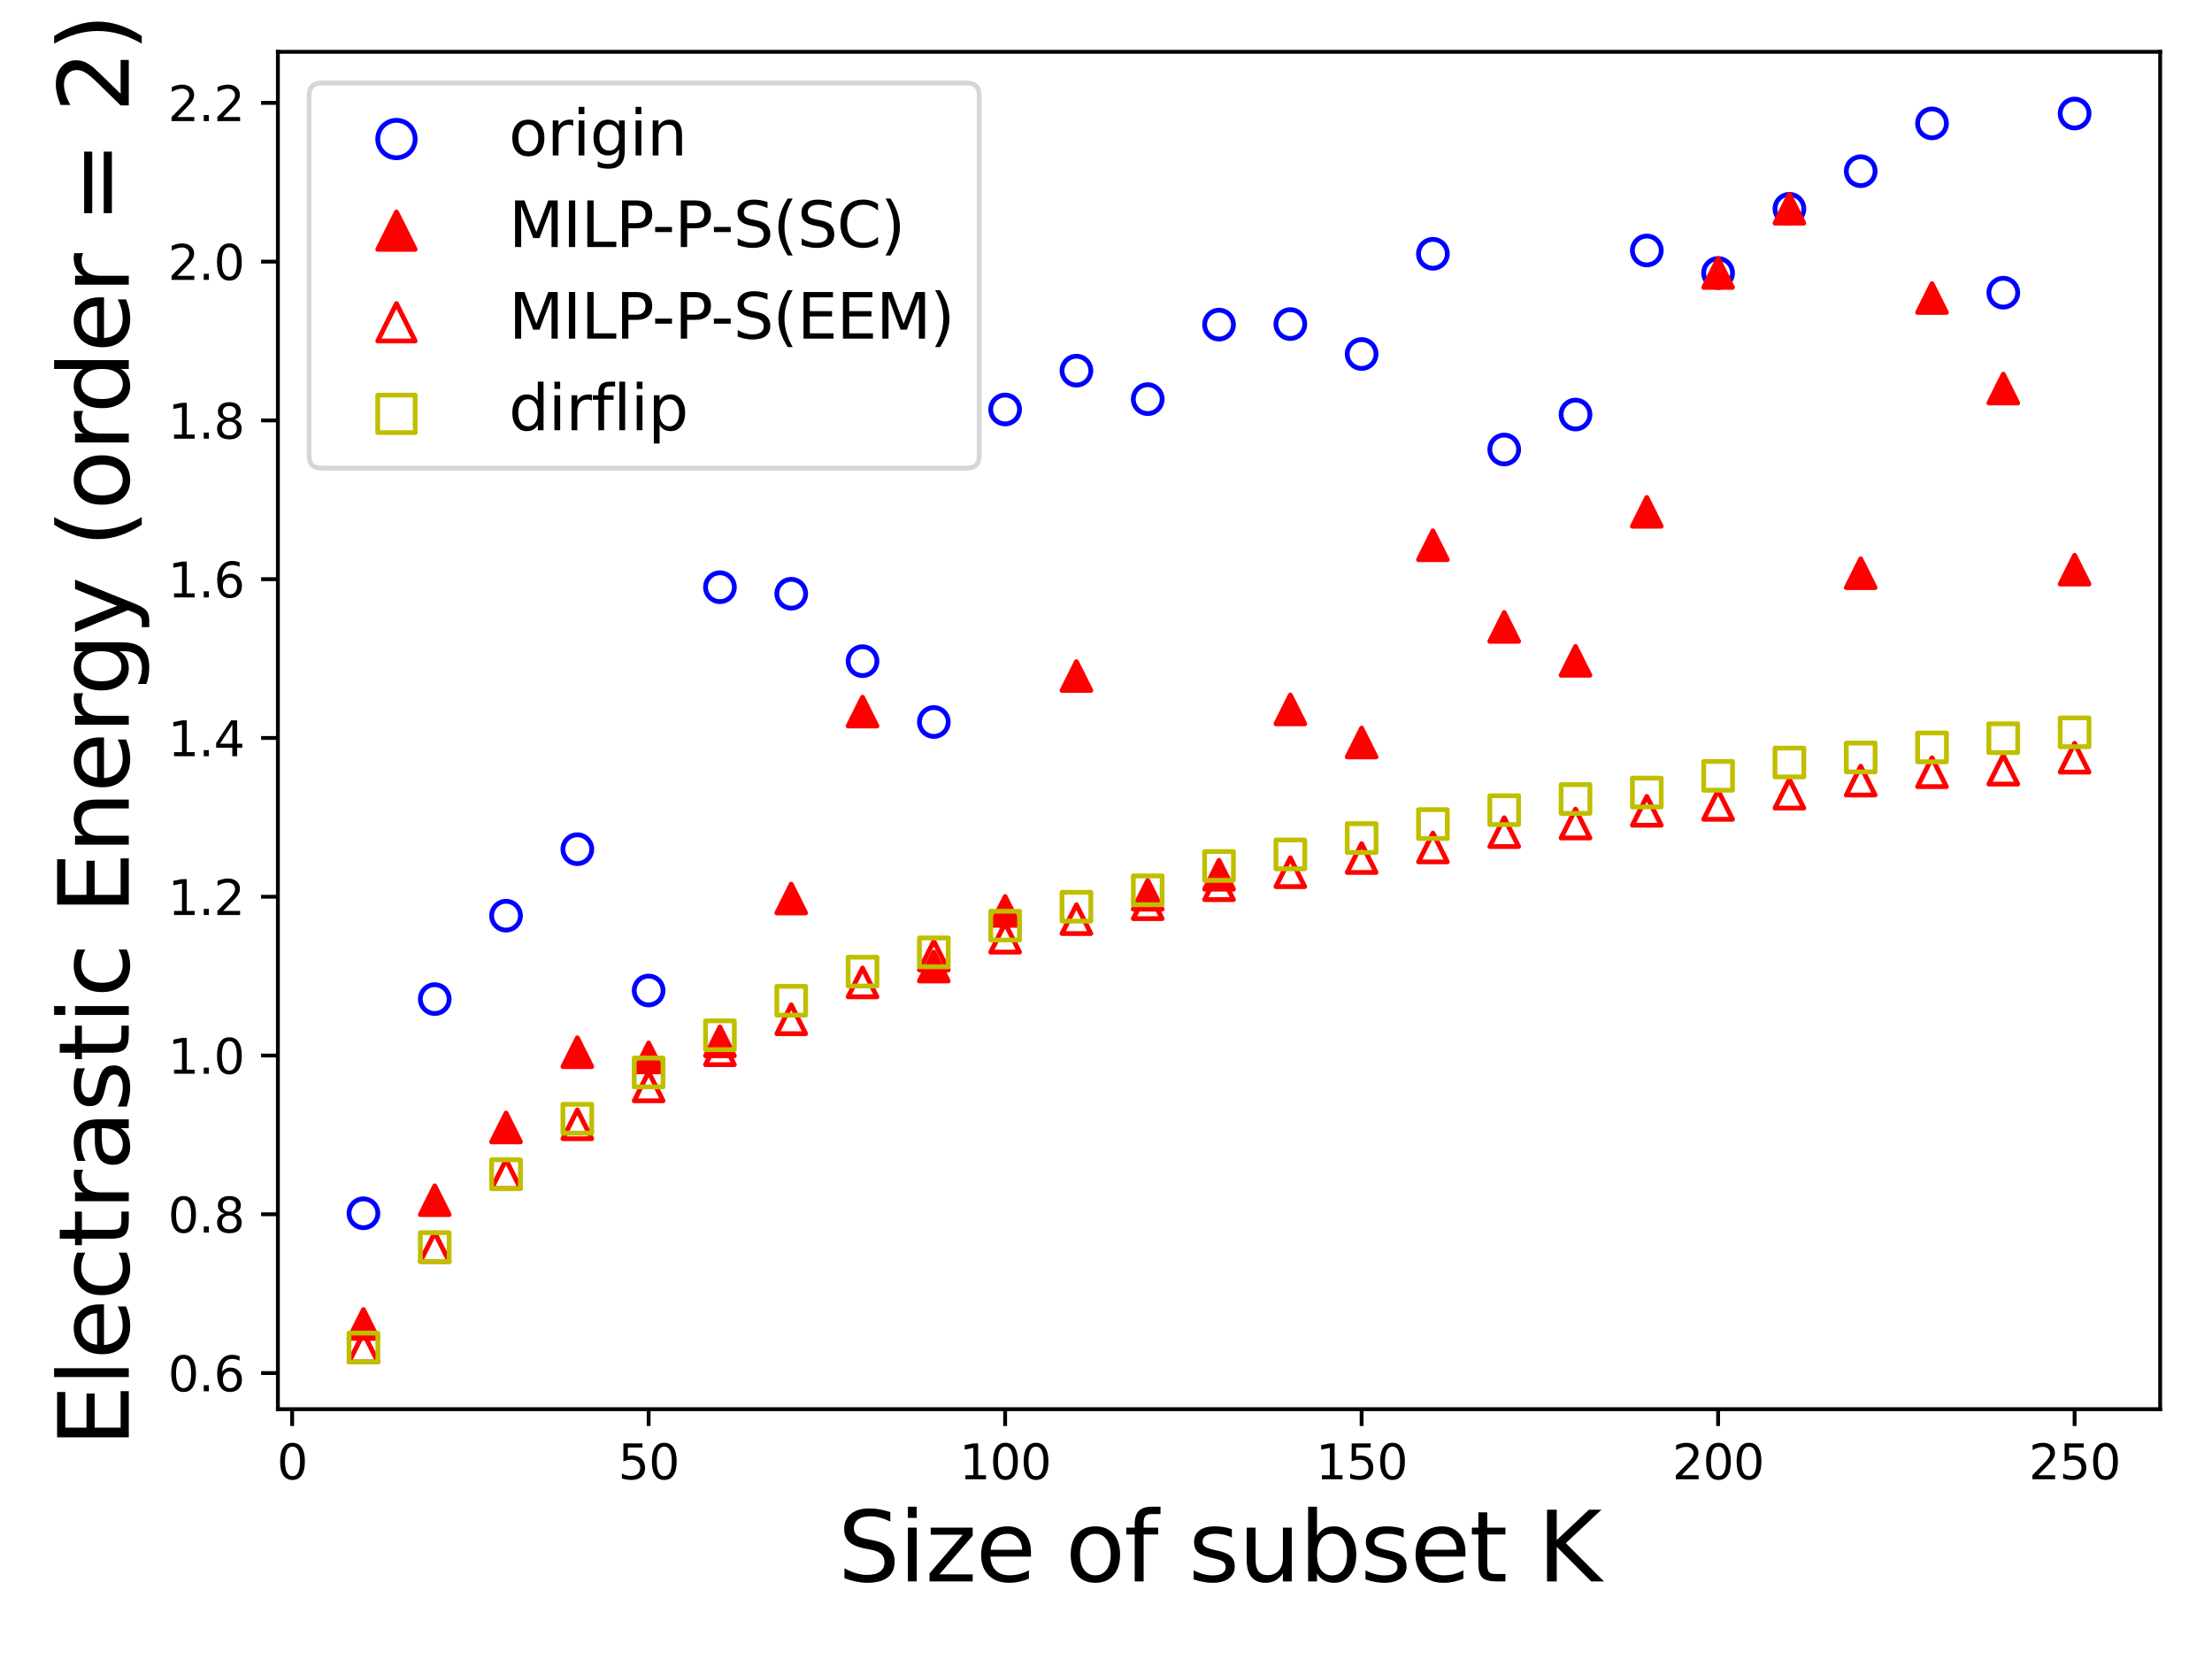 <?xml version="1.0" encoding="utf-8" standalone="no"?>
<!DOCTYPE svg PUBLIC "-//W3C//DTD SVG 1.1//EN"
  "http://www.w3.org/Graphics/SVG/1.1/DTD/svg11.dtd">
<svg xmlns:xlink="http://www.w3.org/1999/xlink" width="460.8pt" height="345.6pt" viewBox="0 0 460.8 345.6" xmlns="http://www.w3.org/2000/svg" version="1.1">
 <defs>
  <style type="text/css">*{stroke-linejoin: round; stroke-linecap: butt}</style>
 </defs>
 <g id="figure_1">
  <g id="patch_1">
   <path d="M 0 345.6 
L 460.8 345.6 
L 460.8 0 
L 0 0 
z
" style="fill: #ffffff"/>
  </g>
  <g id="axes_1">
   <g id="patch_2">
    <path d="M 57.89 293.56 
L 450 293.56 
L 450 10.8 
L 57.89 10.8 
z
" style="fill: #ffffff"/>
   </g>
   <g id="PathCollection_1">
    <defs>
     <path id="C0_0_25476886d1" d="M 0 3 
C 0.796 3 1.559 2.684 2.121 2.121 
C 2.684 1.559 3 0.796 3 -0 
C 3 -0.796 2.684 -1.559 2.121 -2.121 
C 1.559 -2.684 0.796 -3 0 -3 
C -0.796 -3 -1.559 -2.684 -2.121 -2.121 
C -2.684 -1.559 -3 -0.796 -3 0 
C -3 0.796 -2.684 1.559 -2.121 2.121 
C -1.559 2.684 -0.796 3 0 3 
z
"/>
    </defs>
    <g clip-path="url(#p401278efb8)">
     <use xlink:href="#C0_0_25476886d1" x="75.713" y="252.751" style="fill: none; stroke: #0000ff"/>
    </g>
    <g clip-path="url(#p401278efb8)">
     <use xlink:href="#C0_0_25476886d1" x="90.566" y="208.13" style="fill: none; stroke: #0000ff"/>
    </g>
    <g clip-path="url(#p401278efb8)">
     <use xlink:href="#C0_0_25476886d1" x="105.418" y="190.754" style="fill: none; stroke: #0000ff"/>
    </g>
    <g clip-path="url(#p401278efb8)">
     <use xlink:href="#C0_0_25476886d1" x="120.271" y="176.904" style="fill: none; stroke: #0000ff"/>
    </g>
    <g clip-path="url(#p401278efb8)">
     <use xlink:href="#C0_0_25476886d1" x="135.124" y="206.34" style="fill: none; stroke: #0000ff"/>
    </g>
    <g clip-path="url(#p401278efb8)">
     <use xlink:href="#C0_0_25476886d1" x="149.976" y="122.326" style="fill: none; stroke: #0000ff"/>
    </g>
    <g clip-path="url(#p401278efb8)">
     <use xlink:href="#C0_0_25476886d1" x="164.829" y="123.687" style="fill: none; stroke: #0000ff"/>
    </g>
    <g clip-path="url(#p401278efb8)">
     <use xlink:href="#C0_0_25476886d1" x="179.682" y="137.734" style="fill: none; stroke: #0000ff"/>
    </g>
    <g clip-path="url(#p401278efb8)">
     <use xlink:href="#C0_0_25476886d1" x="194.534" y="150.406" style="fill: none; stroke: #0000ff"/>
    </g>
    <g clip-path="url(#p401278efb8)">
     <use xlink:href="#C0_0_25476886d1" x="209.387" y="85.301" style="fill: none; stroke: #0000ff"/>
    </g>
    <g clip-path="url(#p401278efb8)">
     <use xlink:href="#C0_0_25476886d1" x="224.24" y="77.214" style="fill: none; stroke: #0000ff"/>
    </g>
    <g clip-path="url(#p401278efb8)">
     <use xlink:href="#C0_0_25476886d1" x="239.092" y="83.15" style="fill: none; stroke: #0000ff"/>
    </g>
    <g clip-path="url(#p401278efb8)">
     <use xlink:href="#C0_0_25476886d1" x="253.945" y="67.62" style="fill: none; stroke: #0000ff"/>
    </g>
    <g clip-path="url(#p401278efb8)">
     <use xlink:href="#C0_0_25476886d1" x="268.798" y="67.513" style="fill: none; stroke: #0000ff"/>
    </g>
    <g clip-path="url(#p401278efb8)">
     <use xlink:href="#C0_0_25476886d1" x="283.65" y="73.749" style="fill: none; stroke: #0000ff"/>
    </g>
    <g clip-path="url(#p401278efb8)">
     <use xlink:href="#C0_0_25476886d1" x="298.503" y="52.869" style="fill: none; stroke: #0000ff"/>
    </g>
    <g clip-path="url(#p401278efb8)">
     <use xlink:href="#C0_0_25476886d1" x="313.356" y="93.639" style="fill: none; stroke: #0000ff"/>
    </g>
    <g clip-path="url(#p401278efb8)">
     <use xlink:href="#C0_0_25476886d1" x="328.208" y="86.356" style="fill: none; stroke: #0000ff"/>
    </g>
    <g clip-path="url(#p401278efb8)">
     <use xlink:href="#C0_0_25476886d1" x="343.061" y="52.18" style="fill: none; stroke: #0000ff"/>
    </g>
    <g clip-path="url(#p401278efb8)">
     <use xlink:href="#C0_0_25476886d1" x="357.914" y="56.869" style="fill: none; stroke: #0000ff"/>
    </g>
    <g clip-path="url(#p401278efb8)">
     <use xlink:href="#C0_0_25476886d1" x="372.766" y="43.495" style="fill: none; stroke: #0000ff"/>
    </g>
    <g clip-path="url(#p401278efb8)">
     <use xlink:href="#C0_0_25476886d1" x="387.619" y="35.665" style="fill: none; stroke: #0000ff"/>
    </g>
    <g clip-path="url(#p401278efb8)">
     <use xlink:href="#C0_0_25476886d1" x="402.472" y="25.704" style="fill: none; stroke: #0000ff"/>
    </g>
    <g clip-path="url(#p401278efb8)">
     <use xlink:href="#C0_0_25476886d1" x="417.324" y="60.97" style="fill: none; stroke: #0000ff"/>
    </g>
    <g clip-path="url(#p401278efb8)">
     <use xlink:href="#C0_0_25476886d1" x="432.177" y="23.653" style="fill: none; stroke: #0000ff"/>
    </g>
   </g>
   <g id="PathCollection_2">
    <defs>
     <path id="m212143aef0" d="M 0 -3 
L -3 3 
L 3 3 
z
" style="stroke: #ff0000"/>
    </defs>
    <g clip-path="url(#p401278efb8)">
     <use xlink:href="#m212143aef0" x="75.713" y="275.807" style="fill: #ff0000; stroke: #ff0000"/>
     <use xlink:href="#m212143aef0" x="90.566" y="250.028" style="fill: #ff0000; stroke: #ff0000"/>
     <use xlink:href="#m212143aef0" x="105.418" y="234.872" style="fill: #ff0000; stroke: #ff0000"/>
     <use xlink:href="#m212143aef0" x="120.271" y="219.193" style="fill: #ff0000; stroke: #ff0000"/>
     <use xlink:href="#m212143aef0" x="135.124" y="220.277" style="fill: #ff0000; stroke: #ff0000"/>
     <use xlink:href="#m212143aef0" x="149.976" y="216.939" style="fill: #ff0000; stroke: #ff0000"/>
     <use xlink:href="#m212143aef0" x="164.829" y="187.184" style="fill: #ff0000; stroke: #ff0000"/>
     <use xlink:href="#m212143aef0" x="179.682" y="148.243" style="fill: #ff0000; stroke: #ff0000"/>
     <use xlink:href="#m212143aef0" x="194.534" y="201.355" style="fill: #ff0000; stroke: #ff0000"/>
     <use xlink:href="#m212143aef0" x="209.387" y="189.765" style="fill: #ff0000; stroke: #ff0000"/>
     <use xlink:href="#m212143aef0" x="224.24" y="140.84" style="fill: #ff0000; stroke: #ff0000"/>
     <use xlink:href="#m212143aef0" x="239.092" y="186.394" style="fill: #ff0000; stroke: #ff0000"/>
     <use xlink:href="#m212143aef0" x="253.945" y="182.229" style="fill: #ff0000; stroke: #ff0000"/>
     <use xlink:href="#m212143aef0" x="268.798" y="147.788" style="fill: #ff0000; stroke: #ff0000"/>
     <use xlink:href="#m212143aef0" x="283.65" y="154.678" style="fill: #ff0000; stroke: #ff0000"/>
     <use xlink:href="#m212143aef0" x="298.503" y="113.59" style="fill: #ff0000; stroke: #ff0000"/>
     <use xlink:href="#m212143aef0" x="313.356" y="130.602" style="fill: #ff0000; stroke: #ff0000"/>
     <use xlink:href="#m212143aef0" x="328.208" y="137.67" style="fill: #ff0000; stroke: #ff0000"/>
     <use xlink:href="#m212143aef0" x="343.061" y="106.627" style="fill: #ff0000; stroke: #ff0000"/>
     <use xlink:href="#m212143aef0" x="357.914" y="56.869" style="fill: #ff0000; stroke: #ff0000"/>
     <use xlink:href="#m212143aef0" x="372.766" y="43.495" style="fill: #ff0000; stroke: #ff0000"/>
     <use xlink:href="#m212143aef0" x="387.619" y="119.418" style="fill: #ff0000; stroke: #ff0000"/>
     <use xlink:href="#m212143aef0" x="402.472" y="62.096" style="fill: #ff0000; stroke: #ff0000"/>
     <use xlink:href="#m212143aef0" x="417.324" y="80.947" style="fill: #ff0000; stroke: #ff0000"/>
     <use xlink:href="#m212143aef0" x="432.177" y="118.672" style="fill: #ff0000; stroke: #ff0000"/>
    </g>
   </g>
   <g id="PathCollection_3">
    <path d="M 75.713 277.707 
L 72.713 283.707 
L 78.713 283.707 
L 75.713 277.707 
z
" clip-path="url(#p401278efb8)" style="fill: none; stroke: #ff0000"/>
    <path d="M 90.566 256.79 
L 87.566 262.79 
L 93.566 262.79 
L 90.566 256.79 
z
" clip-path="url(#p401278efb8)" style="fill: none; stroke: #ff0000"/>
    <path d="M 105.418 241.602 
L 102.418 247.602 
L 108.418 247.602 
L 105.418 241.602 
z
" clip-path="url(#p401278efb8)" style="fill: none; stroke: #ff0000"/>
    <path d="M 120.271 231.216 
L 117.271 237.216 
L 123.271 237.216 
L 120.271 231.216 
z
" clip-path="url(#p401278efb8)" style="fill: none; stroke: #ff0000"/>
    <path d="M 135.124 223.315 
L 132.124 229.315 
L 138.124 229.315 
L 135.124 223.315 
z
" clip-path="url(#p401278efb8)" style="fill: none; stroke: #ff0000"/>
    <path d="M 149.976 215.79 
L 146.976 221.79 
L 152.976 221.79 
L 149.976 215.79 
z
" clip-path="url(#p401278efb8)" style="fill: none; stroke: #ff0000"/>
    <path d="M 164.829 209.334 
L 161.829 215.334 
L 167.829 215.334 
L 164.829 209.334 
z
" clip-path="url(#p401278efb8)" style="fill: none; stroke: #ff0000"/>
    <path d="M 179.682 201.657 
L 176.682 207.657 
L 182.682 207.657 
L 179.682 201.657 
z
" clip-path="url(#p401278efb8)" style="fill: none; stroke: #ff0000"/>
    <path d="M 194.534 196.059 
L 191.534 202.059 
L 197.534 202.059 
L 194.534 196.059 
z
" clip-path="url(#p401278efb8)" style="fill: none; stroke: #ff0000"/>
    <path d="M 209.387 192.342 
L 206.387 198.342 
L 212.387 198.342 
L 209.387 192.342 
z
" clip-path="url(#p401278efb8)" style="fill: none; stroke: #ff0000"/>
    <path d="M 224.24 188.474 
L 221.24 194.474 
L 227.24 194.474 
L 224.24 188.474 
z
" clip-path="url(#p401278efb8)" style="fill: none; stroke: #ff0000"/>
    <path d="M 239.092 185.367 
L 236.092 191.367 
L 242.092 191.367 
L 239.092 185.367 
z
" clip-path="url(#p401278efb8)" style="fill: none; stroke: #ff0000"/>
    <path d="M 253.945 181.406 
L 250.945 187.406 
L 256.945 187.406 
L 253.945 181.406 
z
" clip-path="url(#p401278efb8)" style="fill: none; stroke: #ff0000"/>
    <path d="M 268.798 178.701 
L 265.798 184.701 
L 271.798 184.701 
L 268.798 178.701 
z
" clip-path="url(#p401278efb8)" style="fill: none; stroke: #ff0000"/>
    <path d="M 283.65 175.745 
L 280.65 181.745 
L 286.65 181.745 
L 283.65 175.745 
z
" clip-path="url(#p401278efb8)" style="fill: none; stroke: #ff0000"/>
    <path d="M 298.503 173.546 
L 295.503 179.546 
L 301.503 179.546 
L 298.503 173.546 
z
" clip-path="url(#p401278efb8)" style="fill: none; stroke: #ff0000"/>
    <path d="M 313.356 170.35 
L 310.356 176.35 
L 316.356 176.35 
L 313.356 170.35 
z
" clip-path="url(#p401278efb8)" style="fill: none; stroke: #ff0000"/>
    <path d="M 328.208 168.561 
L 325.208 174.561 
L 331.208 174.561 
L 328.208 168.561 
z
" clip-path="url(#p401278efb8)" style="fill: none; stroke: #ff0000"/>
    <path d="M 343.061 165.911 
L 340.061 171.911 
L 346.061 171.911 
L 343.061 165.911 
z
" clip-path="url(#p401278efb8)" style="fill: none; stroke: #ff0000"/>
    <path d="M 357.914 164.672 
L 354.914 170.672 
L 360.914 170.672 
L 357.914 164.672 
z
" clip-path="url(#p401278efb8)" style="fill: none; stroke: #ff0000"/>
    <path d="M 372.766 162.34 
L 369.766 168.34 
L 375.766 168.34 
L 372.766 162.34 
z
" clip-path="url(#p401278efb8)" style="fill: none; stroke: #ff0000"/>
    <path d="M 387.619 159.616 
L 384.619 165.616 
L 390.619 165.616 
L 387.619 159.616 
z
" clip-path="url(#p401278efb8)" style="fill: none; stroke: #ff0000"/>
    <path d="M 402.472 157.868 
L 399.472 163.868 
L 405.472 163.868 
L 402.472 157.868 
z
" clip-path="url(#p401278efb8)" style="fill: none; stroke: #ff0000"/>
    <path d="M 417.324 157.337 
L 414.324 163.337 
L 420.324 163.337 
L 417.324 157.337 
z
" clip-path="url(#p401278efb8)" style="fill: none; stroke: #ff0000"/>
    <path d="M 432.177 154.842 
L 429.177 160.842 
L 435.177 160.842 
L 432.177 154.842 
z
" clip-path="url(#p401278efb8)" style="fill: none; stroke: #ff0000"/>
   </g>
   <g id="PathCollection_4">
    <defs>
     <path id="C1_0_02bec05d75" d="M -3 3 
L 3 3 
L 3 -3 
L -3 -3 
z
"/>
    </defs>
    <g clip-path="url(#p401278efb8)">
     <use xlink:href="#C1_0_02bec05d75" x="75.713" y="280.707" style="fill: none; stroke: #bfbf00"/>
    </g>
    <g clip-path="url(#p401278efb8)">
     <use xlink:href="#C1_0_02bec05d75" x="90.566" y="259.79" style="fill: none; stroke: #bfbf00"/>
    </g>
    <g clip-path="url(#p401278efb8)">
     <use xlink:href="#C1_0_02bec05d75" x="105.418" y="244.602" style="fill: none; stroke: #bfbf00"/>
    </g>
    <g clip-path="url(#p401278efb8)">
     <use xlink:href="#C1_0_02bec05d75" x="120.271" y="233.052" style="fill: none; stroke: #bfbf00"/>
    </g>
    <g clip-path="url(#p401278efb8)">
     <use xlink:href="#C1_0_02bec05d75" x="135.124" y="223.411" style="fill: none; stroke: #bfbf00"/>
    </g>
    <g clip-path="url(#p401278efb8)">
     <use xlink:href="#C1_0_02bec05d75" x="149.976" y="215.662" style="fill: none; stroke: #bfbf00"/>
    </g>
    <g clip-path="url(#p401278efb8)">
     <use xlink:href="#C1_0_02bec05d75" x="164.829" y="208.472" style="fill: none; stroke: #bfbf00"/>
    </g>
    <g clip-path="url(#p401278efb8)">
     <use xlink:href="#C1_0_02bec05d75" x="179.682" y="202.402" style="fill: none; stroke: #bfbf00"/>
    </g>
    <g clip-path="url(#p401278efb8)">
     <use xlink:href="#C1_0_02bec05d75" x="194.534" y="198.392" style="fill: none; stroke: #bfbf00"/>
    </g>
    <g clip-path="url(#p401278efb8)">
     <use xlink:href="#C1_0_02bec05d75" x="209.387" y="192.827" style="fill: none; stroke: #bfbf00"/>
    </g>
    <g clip-path="url(#p401278efb8)">
     <use xlink:href="#C1_0_02bec05d75" x="224.24" y="188.887" style="fill: none; stroke: #bfbf00"/>
    </g>
    <g clip-path="url(#p401278efb8)">
     <use xlink:href="#C1_0_02bec05d75" x="239.092" y="185.467" style="fill: none; stroke: #bfbf00"/>
    </g>
    <g clip-path="url(#p401278efb8)">
     <use xlink:href="#C1_0_02bec05d75" x="253.945" y="180.397" style="fill: none; stroke: #bfbf00"/>
    </g>
    <g clip-path="url(#p401278efb8)">
     <use xlink:href="#C1_0_02bec05d75" x="268.798" y="177.99" style="fill: none; stroke: #bfbf00"/>
    </g>
    <g clip-path="url(#p401278efb8)">
     <use xlink:href="#C1_0_02bec05d75" x="283.65" y="174.588" style="fill: none; stroke: #bfbf00"/>
    </g>
    <g clip-path="url(#p401278efb8)">
     <use xlink:href="#C1_0_02bec05d75" x="298.503" y="171.666" style="fill: none; stroke: #bfbf00"/>
    </g>
    <g clip-path="url(#p401278efb8)">
     <use xlink:href="#C1_0_02bec05d75" x="313.356" y="168.771" style="fill: none; stroke: #bfbf00"/>
    </g>
    <g clip-path="url(#p401278efb8)">
     <use xlink:href="#C1_0_02bec05d75" x="328.208" y="166.452" style="fill: none; stroke: #bfbf00"/>
    </g>
    <g clip-path="url(#p401278efb8)">
     <use xlink:href="#C1_0_02bec05d75" x="343.061" y="165.098" style="fill: none; stroke: #bfbf00"/>
    </g>
    <g clip-path="url(#p401278efb8)">
     <use xlink:href="#C1_0_02bec05d75" x="357.914" y="161.618" style="fill: none; stroke: #bfbf00"/>
    </g>
    <g clip-path="url(#p401278efb8)">
     <use xlink:href="#C1_0_02bec05d75" x="372.766" y="158.841" style="fill: none; stroke: #bfbf00"/>
    </g>
    <g clip-path="url(#p401278efb8)">
     <use xlink:href="#C1_0_02bec05d75" x="387.619" y="157.793" style="fill: none; stroke: #bfbf00"/>
    </g>
    <g clip-path="url(#p401278efb8)">
     <use xlink:href="#C1_0_02bec05d75" x="402.472" y="155.699" style="fill: none; stroke: #bfbf00"/>
    </g>
    <g clip-path="url(#p401278efb8)">
     <use xlink:href="#C1_0_02bec05d75" x="417.324" y="153.777" style="fill: none; stroke: #bfbf00"/>
    </g>
    <g clip-path="url(#p401278efb8)">
     <use xlink:href="#C1_0_02bec05d75" x="432.177" y="152.551" style="fill: none; stroke: #bfbf00"/>
    </g>
   </g>
   <g id="matplotlib.axis_1">
    <g id="xtick_1">
     <g id="line2d_1">
      <defs>
       <path id="m83c613cdca" d="M 0 0 
L 0 3.5 
" style="stroke: #000000; stroke-width: 0.8"/>
      </defs>
      <g>
       <use xlink:href="#m83c613cdca" x="60.861" y="293.56" style="stroke: #000000; stroke-width: 0.8"/>
      </g>
     </g>
     <g id="text_1">
      <!-- 0 -->
      <g transform="translate(57.679 308.158)scale(0.1 -0.1)">
       <defs>
        <path id="DejaVuSans-30" d="M 2034 4250 
Q 1547 4250 1301 3770 
Q 1056 3291 1056 2328 
Q 1056 1369 1301 889 
Q 1547 409 2034 409 
Q 2525 409 2770 889 
Q 3016 1369 3016 2328 
Q 3016 3291 2770 3770 
Q 2525 4250 2034 4250 
z
M 2034 4750 
Q 2819 4750 3233 4129 
Q 3647 3509 3647 2328 
Q 3647 1150 3233 529 
Q 2819 -91 2034 -91 
Q 1250 -91 836 529 
Q 422 1150 422 2328 
Q 422 3509 836 4129 
Q 1250 4750 2034 4750 
z
" transform="scale(0.016)"/>
       </defs>
       <use xlink:href="#DejaVuSans-30"/>
      </g>
     </g>
    </g>
    <g id="xtick_2">
     <g id="line2d_2">
      <g>
       <use xlink:href="#m83c613cdca" x="135.124" y="293.56" style="stroke: #000000; stroke-width: 0.8"/>
      </g>
     </g>
     <g id="text_2">
      <!-- 50 -->
      <g transform="translate(128.761 308.158)scale(0.1 -0.1)">
       <defs>
        <path id="DejaVuSans-35" d="M 691 4666 
L 3169 4666 
L 3169 4134 
L 1269 4134 
L 1269 2991 
Q 1406 3038 1543 3061 
Q 1681 3084 1819 3084 
Q 2600 3084 3056 2656 
Q 3513 2228 3513 1497 
Q 3513 744 3044 326 
Q 2575 -91 1722 -91 
Q 1428 -91 1123 -41 
Q 819 9 494 109 
L 494 744 
Q 775 591 1075 516 
Q 1375 441 1709 441 
Q 2250 441 2565 725 
Q 2881 1009 2881 1497 
Q 2881 1984 2565 2268 
Q 2250 2553 1709 2553 
Q 1456 2553 1204 2497 
Q 953 2441 691 2322 
L 691 4666 
z
" transform="scale(0.016)"/>
       </defs>
       <use xlink:href="#DejaVuSans-35"/>
       <use xlink:href="#DejaVuSans-30" x="63.623"/>
      </g>
     </g>
    </g>
    <g id="xtick_3">
     <g id="line2d_3">
      <g>
       <use xlink:href="#m83c613cdca" x="209.387" y="293.56" style="stroke: #000000; stroke-width: 0.8"/>
      </g>
     </g>
     <g id="text_3">
      <!-- 100 -->
      <g transform="translate(199.843 308.158)scale(0.1 -0.1)">
       <defs>
        <path id="DejaVuSans-31" d="M 794 531 
L 1825 531 
L 1825 4091 
L 703 3866 
L 703 4441 
L 1819 4666 
L 2450 4666 
L 2450 531 
L 3481 531 
L 3481 0 
L 794 0 
L 794 531 
z
" transform="scale(0.016)"/>
       </defs>
       <use xlink:href="#DejaVuSans-31"/>
       <use xlink:href="#DejaVuSans-30" x="63.623"/>
       <use xlink:href="#DejaVuSans-30" x="127.246"/>
      </g>
     </g>
    </g>
    <g id="xtick_4">
     <g id="line2d_4">
      <g>
       <use xlink:href="#m83c613cdca" x="283.65" y="293.56" style="stroke: #000000; stroke-width: 0.8"/>
      </g>
     </g>
     <g id="text_4">
      <!-- 150 -->
      <g transform="translate(274.107 308.158)scale(0.1 -0.1)">
       <use xlink:href="#DejaVuSans-31"/>
       <use xlink:href="#DejaVuSans-35" x="63.623"/>
       <use xlink:href="#DejaVuSans-30" x="127.246"/>
      </g>
     </g>
    </g>
    <g id="xtick_5">
     <g id="line2d_5">
      <g>
       <use xlink:href="#m83c613cdca" x="357.914" y="293.56" style="stroke: #000000; stroke-width: 0.8"/>
      </g>
     </g>
     <g id="text_5">
      <!-- 200 -->
      <g transform="translate(348.37 308.158)scale(0.1 -0.1)">
       <defs>
        <path id="DejaVuSans-32" d="M 1228 531 
L 3431 531 
L 3431 0 
L 469 0 
L 469 531 
Q 828 903 1448 1529 
Q 2069 2156 2228 2338 
Q 2531 2678 2651 2914 
Q 2772 3150 2772 3378 
Q 2772 3750 2511 3984 
Q 2250 4219 1831 4219 
Q 1534 4219 1204 4116 
Q 875 4013 500 3803 
L 500 4441 
Q 881 4594 1212 4672 
Q 1544 4750 1819 4750 
Q 2544 4750 2975 4387 
Q 3406 4025 3406 3419 
Q 3406 3131 3298 2873 
Q 3191 2616 2906 2266 
Q 2828 2175 2409 1742 
Q 1991 1309 1228 531 
z
" transform="scale(0.016)"/>
       </defs>
       <use xlink:href="#DejaVuSans-32"/>
       <use xlink:href="#DejaVuSans-30" x="63.623"/>
       <use xlink:href="#DejaVuSans-30" x="127.246"/>
      </g>
     </g>
    </g>
    <g id="xtick_6">
     <g id="line2d_6">
      <g>
       <use xlink:href="#m83c613cdca" x="432.177" y="293.56" style="stroke: #000000; stroke-width: 0.8"/>
      </g>
     </g>
     <g id="text_6">
      <!-- 250 -->
      <g transform="translate(422.633 308.158)scale(0.1 -0.1)">
       <use xlink:href="#DejaVuSans-32"/>
       <use xlink:href="#DejaVuSans-35" x="63.623"/>
       <use xlink:href="#DejaVuSans-30" x="127.246"/>
      </g>
     </g>
    </g>
    <g id="text_7">
     <!-- Size of subset K -->
     <g transform="translate(174.507 329.435)scale(0.2 -0.2)">
      <defs>
       <path id="DejaVuSans-53" d="M 3425 4513 
L 3425 3897 
Q 3066 4069 2747 4153 
Q 2428 4238 2131 4238 
Q 1616 4238 1336 4038 
Q 1056 3838 1056 3469 
Q 1056 3159 1242 3001 
Q 1428 2844 1947 2747 
L 2328 2669 
Q 3034 2534 3370 2195 
Q 3706 1856 3706 1288 
Q 3706 609 3251 259 
Q 2797 -91 1919 -91 
Q 1588 -91 1214 -16 
Q 841 59 441 206 
L 441 856 
Q 825 641 1194 531 
Q 1563 422 1919 422 
Q 2459 422 2753 634 
Q 3047 847 3047 1241 
Q 3047 1584 2836 1778 
Q 2625 1972 2144 2069 
L 1759 2144 
Q 1053 2284 737 2584 
Q 422 2884 422 3419 
Q 422 4038 858 4394 
Q 1294 4750 2059 4750 
Q 2388 4750 2728 4690 
Q 3069 4631 3425 4513 
z
" transform="scale(0.016)"/>
       <path id="DejaVuSans-69" d="M 603 3500 
L 1178 3500 
L 1178 0 
L 603 0 
L 603 3500 
z
M 603 4863 
L 1178 4863 
L 1178 4134 
L 603 4134 
L 603 4863 
z
" transform="scale(0.016)"/>
       <path id="DejaVuSans-7a" d="M 353 3500 
L 3084 3500 
L 3084 2975 
L 922 459 
L 3084 459 
L 3084 0 
L 275 0 
L 275 525 
L 2438 3041 
L 353 3041 
L 353 3500 
z
" transform="scale(0.016)"/>
       <path id="DejaVuSans-65" d="M 3597 1894 
L 3597 1613 
L 953 1613 
Q 991 1019 1311 708 
Q 1631 397 2203 397 
Q 2534 397 2845 478 
Q 3156 559 3463 722 
L 3463 178 
Q 3153 47 2828 -22 
Q 2503 -91 2169 -91 
Q 1331 -91 842 396 
Q 353 884 353 1716 
Q 353 2575 817 3079 
Q 1281 3584 2069 3584 
Q 2775 3584 3186 3129 
Q 3597 2675 3597 1894 
z
M 3022 2063 
Q 3016 2534 2758 2815 
Q 2500 3097 2075 3097 
Q 1594 3097 1305 2825 
Q 1016 2553 972 2059 
L 3022 2063 
z
" transform="scale(0.016)"/>
       <path id="DejaVuSans-20" transform="scale(0.016)"/>
       <path id="DejaVuSans-6f" d="M 1959 3097 
Q 1497 3097 1228 2736 
Q 959 2375 959 1747 
Q 959 1119 1226 758 
Q 1494 397 1959 397 
Q 2419 397 2687 759 
Q 2956 1122 2956 1747 
Q 2956 2369 2687 2733 
Q 2419 3097 1959 3097 
z
M 1959 3584 
Q 2709 3584 3137 3096 
Q 3566 2609 3566 1747 
Q 3566 888 3137 398 
Q 2709 -91 1959 -91 
Q 1206 -91 779 398 
Q 353 888 353 1747 
Q 353 2609 779 3096 
Q 1206 3584 1959 3584 
z
" transform="scale(0.016)"/>
       <path id="DejaVuSans-66" d="M 2375 4863 
L 2375 4384 
L 1825 4384 
Q 1516 4384 1395 4259 
Q 1275 4134 1275 3809 
L 1275 3500 
L 2222 3500 
L 2222 3053 
L 1275 3053 
L 1275 0 
L 697 0 
L 697 3053 
L 147 3053 
L 147 3500 
L 697 3500 
L 697 3744 
Q 697 4328 969 4595 
Q 1241 4863 1831 4863 
L 2375 4863 
z
" transform="scale(0.016)"/>
       <path id="DejaVuSans-73" d="M 2834 3397 
L 2834 2853 
Q 2591 2978 2328 3040 
Q 2066 3103 1784 3103 
Q 1356 3103 1142 2972 
Q 928 2841 928 2578 
Q 928 2378 1081 2264 
Q 1234 2150 1697 2047 
L 1894 2003 
Q 2506 1872 2764 1633 
Q 3022 1394 3022 966 
Q 3022 478 2636 193 
Q 2250 -91 1575 -91 
Q 1294 -91 989 -36 
Q 684 19 347 128 
L 347 722 
Q 666 556 975 473 
Q 1284 391 1588 391 
Q 1994 391 2212 530 
Q 2431 669 2431 922 
Q 2431 1156 2273 1281 
Q 2116 1406 1581 1522 
L 1381 1569 
Q 847 1681 609 1914 
Q 372 2147 372 2553 
Q 372 3047 722 3315 
Q 1072 3584 1716 3584 
Q 2034 3584 2315 3537 
Q 2597 3491 2834 3397 
z
" transform="scale(0.016)"/>
       <path id="DejaVuSans-75" d="M 544 1381 
L 544 3500 
L 1119 3500 
L 1119 1403 
Q 1119 906 1312 657 
Q 1506 409 1894 409 
Q 2359 409 2629 706 
Q 2900 1003 2900 1516 
L 2900 3500 
L 3475 3500 
L 3475 0 
L 2900 0 
L 2900 538 
Q 2691 219 2414 64 
Q 2138 -91 1772 -91 
Q 1169 -91 856 284 
Q 544 659 544 1381 
z
M 1991 3584 
L 1991 3584 
z
" transform="scale(0.016)"/>
       <path id="DejaVuSans-62" d="M 3116 1747 
Q 3116 2381 2855 2742 
Q 2594 3103 2138 3103 
Q 1681 3103 1420 2742 
Q 1159 2381 1159 1747 
Q 1159 1113 1420 752 
Q 1681 391 2138 391 
Q 2594 391 2855 752 
Q 3116 1113 3116 1747 
z
M 1159 2969 
Q 1341 3281 1617 3432 
Q 1894 3584 2278 3584 
Q 2916 3584 3314 3078 
Q 3713 2572 3713 1747 
Q 3713 922 3314 415 
Q 2916 -91 2278 -91 
Q 1894 -91 1617 61 
Q 1341 213 1159 525 
L 1159 0 
L 581 0 
L 581 4863 
L 1159 4863 
L 1159 2969 
z
" transform="scale(0.016)"/>
       <path id="DejaVuSans-74" d="M 1172 4494 
L 1172 3500 
L 2356 3500 
L 2356 3053 
L 1172 3053 
L 1172 1153 
Q 1172 725 1289 603 
Q 1406 481 1766 481 
L 2356 481 
L 2356 0 
L 1766 0 
Q 1100 0 847 248 
Q 594 497 594 1153 
L 594 3053 
L 172 3053 
L 172 3500 
L 594 3500 
L 594 4494 
L 1172 4494 
z
" transform="scale(0.016)"/>
       <path id="DejaVuSans-4b" d="M 628 4666 
L 1259 4666 
L 1259 2694 
L 3353 4666 
L 4166 4666 
L 1850 2491 
L 4331 0 
L 3500 0 
L 1259 2247 
L 1259 0 
L 628 0 
L 628 4666 
z
" transform="scale(0.016)"/>
      </defs>
      <use xlink:href="#DejaVuSans-53"/>
      <use xlink:href="#DejaVuSans-69" x="63.477"/>
      <use xlink:href="#DejaVuSans-7a" x="91.26"/>
      <use xlink:href="#DejaVuSans-65" x="143.75"/>
      <use xlink:href="#DejaVuSans-20" x="205.273"/>
      <use xlink:href="#DejaVuSans-6f" x="237.061"/>
      <use xlink:href="#DejaVuSans-66" x="298.242"/>
      <use xlink:href="#DejaVuSans-20" x="333.447"/>
      <use xlink:href="#DejaVuSans-73" x="365.234"/>
      <use xlink:href="#DejaVuSans-75" x="417.334"/>
      <use xlink:href="#DejaVuSans-62" x="480.713"/>
      <use xlink:href="#DejaVuSans-73" x="544.189"/>
      <use xlink:href="#DejaVuSans-65" x="596.289"/>
      <use xlink:href="#DejaVuSans-74" x="657.812"/>
      <use xlink:href="#DejaVuSans-20" x="697.021"/>
      <use xlink:href="#DejaVuSans-4b" x="728.809"/>
     </g>
    </g>
   </g>
   <g id="matplotlib.axis_2">
    <g id="ytick_1">
     <g id="line2d_7">
      <defs>
       <path id="m6e9a74b2a6" d="M 0 0 
L -3.5 0 
" style="stroke: #000000; stroke-width: 0.8"/>
      </defs>
      <g>
       <use xlink:href="#m6e9a74b2a6" x="57.89" y="286.034" style="stroke: #000000; stroke-width: 0.8"/>
      </g>
     </g>
     <g id="text_8">
      <!-- 0.6 -->
      <g transform="translate(34.987 289.833)scale(0.1 -0.1)">
       <defs>
        <path id="DejaVuSans-2e" d="M 684 794 
L 1344 794 
L 1344 0 
L 684 0 
L 684 794 
z
" transform="scale(0.016)"/>
        <path id="DejaVuSans-36" d="M 2113 2584 
Q 1688 2584 1439 2293 
Q 1191 2003 1191 1497 
Q 1191 994 1439 701 
Q 1688 409 2113 409 
Q 2538 409 2786 701 
Q 3034 994 3034 1497 
Q 3034 2003 2786 2293 
Q 2538 2584 2113 2584 
z
M 3366 4563 
L 3366 3988 
Q 3128 4100 2886 4159 
Q 2644 4219 2406 4219 
Q 1781 4219 1451 3797 
Q 1122 3375 1075 2522 
Q 1259 2794 1537 2939 
Q 1816 3084 2150 3084 
Q 2853 3084 3261 2657 
Q 3669 2231 3669 1497 
Q 3669 778 3244 343 
Q 2819 -91 2113 -91 
Q 1303 -91 875 529 
Q 447 1150 447 2328 
Q 447 3434 972 4092 
Q 1497 4750 2381 4750 
Q 2619 4750 2861 4703 
Q 3103 4656 3366 4563 
z
" transform="scale(0.016)"/>
       </defs>
       <use xlink:href="#DejaVuSans-30"/>
       <use xlink:href="#DejaVuSans-2e" x="63.623"/>
       <use xlink:href="#DejaVuSans-36" x="95.41"/>
      </g>
     </g>
    </g>
    <g id="ytick_2">
     <g id="line2d_8">
      <g>
       <use xlink:href="#m6e9a74b2a6" x="57.89" y="252.959" style="stroke: #000000; stroke-width: 0.8"/>
      </g>
     </g>
     <g id="text_9">
      <!-- 0.8 -->
      <g transform="translate(34.987 256.758)scale(0.1 -0.1)">
       <defs>
        <path id="DejaVuSans-38" d="M 2034 2216 
Q 1584 2216 1326 1975 
Q 1069 1734 1069 1313 
Q 1069 891 1326 650 
Q 1584 409 2034 409 
Q 2484 409 2743 651 
Q 3003 894 3003 1313 
Q 3003 1734 2745 1975 
Q 2488 2216 2034 2216 
z
M 1403 2484 
Q 997 2584 770 2862 
Q 544 3141 544 3541 
Q 544 4100 942 4425 
Q 1341 4750 2034 4750 
Q 2731 4750 3128 4425 
Q 3525 4100 3525 3541 
Q 3525 3141 3298 2862 
Q 3072 2584 2669 2484 
Q 3125 2378 3379 2068 
Q 3634 1759 3634 1313 
Q 3634 634 3220 271 
Q 2806 -91 2034 -91 
Q 1263 -91 848 271 
Q 434 634 434 1313 
Q 434 1759 690 2068 
Q 947 2378 1403 2484 
z
M 1172 3481 
Q 1172 3119 1398 2916 
Q 1625 2713 2034 2713 
Q 2441 2713 2670 2916 
Q 2900 3119 2900 3481 
Q 2900 3844 2670 4047 
Q 2441 4250 2034 4250 
Q 1625 4250 1398 4047 
Q 1172 3844 1172 3481 
z
" transform="scale(0.016)"/>
       </defs>
       <use xlink:href="#DejaVuSans-30"/>
       <use xlink:href="#DejaVuSans-2e" x="63.623"/>
       <use xlink:href="#DejaVuSans-38" x="95.41"/>
      </g>
     </g>
    </g>
    <g id="ytick_3">
     <g id="line2d_9">
      <g>
       <use xlink:href="#m6e9a74b2a6" x="57.89" y="219.883" style="stroke: #000000; stroke-width: 0.8"/>
      </g>
     </g>
     <g id="text_10">
      <!-- 1.0 -->
      <g transform="translate(34.987 223.682)scale(0.1 -0.1)">
       <use xlink:href="#DejaVuSans-31"/>
       <use xlink:href="#DejaVuSans-2e" x="63.623"/>
       <use xlink:href="#DejaVuSans-30" x="95.41"/>
      </g>
     </g>
    </g>
    <g id="ytick_4">
     <g id="line2d_10">
      <g>
       <use xlink:href="#m6e9a74b2a6" x="57.89" y="186.808" style="stroke: #000000; stroke-width: 0.8"/>
      </g>
     </g>
     <g id="text_11">
      <!-- 1.2 -->
      <g transform="translate(34.987 190.607)scale(0.1 -0.1)">
       <use xlink:href="#DejaVuSans-31"/>
       <use xlink:href="#DejaVuSans-2e" x="63.623"/>
       <use xlink:href="#DejaVuSans-32" x="95.41"/>
      </g>
     </g>
    </g>
    <g id="ytick_5">
     <g id="line2d_11">
      <g>
       <use xlink:href="#m6e9a74b2a6" x="57.89" y="153.732" style="stroke: #000000; stroke-width: 0.8"/>
      </g>
     </g>
     <g id="text_12">
      <!-- 1.4 -->
      <g transform="translate(34.987 157.531)scale(0.1 -0.1)">
       <defs>
        <path id="DejaVuSans-34" d="M 2419 4116 
L 825 1625 
L 2419 1625 
L 2419 4116 
z
M 2253 4666 
L 3047 4666 
L 3047 1625 
L 3713 1625 
L 3713 1100 
L 3047 1100 
L 3047 0 
L 2419 0 
L 2419 1100 
L 313 1100 
L 313 1709 
L 2253 4666 
z
" transform="scale(0.016)"/>
       </defs>
       <use xlink:href="#DejaVuSans-31"/>
       <use xlink:href="#DejaVuSans-2e" x="63.623"/>
       <use xlink:href="#DejaVuSans-34" x="95.41"/>
      </g>
     </g>
    </g>
    <g id="ytick_6">
     <g id="line2d_12">
      <g>
       <use xlink:href="#m6e9a74b2a6" x="57.89" y="120.656" style="stroke: #000000; stroke-width: 0.8"/>
      </g>
     </g>
     <g id="text_13">
      <!-- 1.6 -->
      <g transform="translate(34.987 124.456)scale(0.1 -0.1)">
       <use xlink:href="#DejaVuSans-31"/>
       <use xlink:href="#DejaVuSans-2e" x="63.623"/>
       <use xlink:href="#DejaVuSans-36" x="95.41"/>
      </g>
     </g>
    </g>
    <g id="ytick_7">
     <g id="line2d_13">
      <g>
       <use xlink:href="#m6e9a74b2a6" x="57.89" y="87.581" style="stroke: #000000; stroke-width: 0.8"/>
      </g>
     </g>
     <g id="text_14">
      <!-- 1.8 -->
      <g transform="translate(34.987 91.38)scale(0.1 -0.1)">
       <use xlink:href="#DejaVuSans-31"/>
       <use xlink:href="#DejaVuSans-2e" x="63.623"/>
       <use xlink:href="#DejaVuSans-38" x="95.41"/>
      </g>
     </g>
    </g>
    <g id="ytick_8">
     <g id="line2d_14">
      <g>
       <use xlink:href="#m6e9a74b2a6" x="57.89" y="54.505" style="stroke: #000000; stroke-width: 0.8"/>
      </g>
     </g>
     <g id="text_15">
      <!-- 2.0 -->
      <g transform="translate(34.987 58.304)scale(0.1 -0.1)">
       <use xlink:href="#DejaVuSans-32"/>
       <use xlink:href="#DejaVuSans-2e" x="63.623"/>
       <use xlink:href="#DejaVuSans-30" x="95.41"/>
      </g>
     </g>
    </g>
    <g id="ytick_9">
     <g id="line2d_15">
      <g>
       <use xlink:href="#m6e9a74b2a6" x="57.89" y="21.43" style="stroke: #000000; stroke-width: 0.8"/>
      </g>
     </g>
     <g id="text_16">
      <!-- 2.2 -->
      <g transform="translate(34.987 25.229)scale(0.1 -0.1)">
       <use xlink:href="#DejaVuSans-32"/>
       <use xlink:href="#DejaVuSans-2e" x="63.623"/>
       <use xlink:href="#DejaVuSans-32" x="95.41"/>
      </g>
     </g>
    </g>
    <g id="text_17">
     <!-- Electrastic Energy (order = 2) -->
     <g transform="translate(26.828 301.432)rotate(-90)scale(0.2 -0.2)">
      <defs>
       <path id="DejaVuSans-45" d="M 628 4666 
L 3578 4666 
L 3578 4134 
L 1259 4134 
L 1259 2753 
L 3481 2753 
L 3481 2222 
L 1259 2222 
L 1259 531 
L 3634 531 
L 3634 0 
L 628 0 
L 628 4666 
z
" transform="scale(0.016)"/>
       <path id="DejaVuSans-6c" d="M 603 4863 
L 1178 4863 
L 1178 0 
L 603 0 
L 603 4863 
z
" transform="scale(0.016)"/>
       <path id="DejaVuSans-63" d="M 3122 3366 
L 3122 2828 
Q 2878 2963 2633 3030 
Q 2388 3097 2138 3097 
Q 1578 3097 1268 2742 
Q 959 2388 959 1747 
Q 959 1106 1268 751 
Q 1578 397 2138 397 
Q 2388 397 2633 464 
Q 2878 531 3122 666 
L 3122 134 
Q 2881 22 2623 -34 
Q 2366 -91 2075 -91 
Q 1284 -91 818 406 
Q 353 903 353 1747 
Q 353 2603 823 3093 
Q 1294 3584 2113 3584 
Q 2378 3584 2631 3529 
Q 2884 3475 3122 3366 
z
" transform="scale(0.016)"/>
       <path id="DejaVuSans-72" d="M 2631 2963 
Q 2534 3019 2420 3045 
Q 2306 3072 2169 3072 
Q 1681 3072 1420 2755 
Q 1159 2438 1159 1844 
L 1159 0 
L 581 0 
L 581 3500 
L 1159 3500 
L 1159 2956 
Q 1341 3275 1631 3429 
Q 1922 3584 2338 3584 
Q 2397 3584 2469 3576 
Q 2541 3569 2628 3553 
L 2631 2963 
z
" transform="scale(0.016)"/>
       <path id="DejaVuSans-61" d="M 2194 1759 
Q 1497 1759 1228 1600 
Q 959 1441 959 1056 
Q 959 750 1161 570 
Q 1363 391 1709 391 
Q 2188 391 2477 730 
Q 2766 1069 2766 1631 
L 2766 1759 
L 2194 1759 
z
M 3341 1997 
L 3341 0 
L 2766 0 
L 2766 531 
Q 2569 213 2275 61 
Q 1981 -91 1556 -91 
Q 1019 -91 701 211 
Q 384 513 384 1019 
Q 384 1609 779 1909 
Q 1175 2209 1959 2209 
L 2766 2209 
L 2766 2266 
Q 2766 2663 2505 2880 
Q 2244 3097 1772 3097 
Q 1472 3097 1187 3025 
Q 903 2953 641 2809 
L 641 3341 
Q 956 3463 1253 3523 
Q 1550 3584 1831 3584 
Q 2591 3584 2966 3190 
Q 3341 2797 3341 1997 
z
" transform="scale(0.016)"/>
       <path id="DejaVuSans-6e" d="M 3513 2113 
L 3513 0 
L 2938 0 
L 2938 2094 
Q 2938 2591 2744 2837 
Q 2550 3084 2163 3084 
Q 1697 3084 1428 2787 
Q 1159 2491 1159 1978 
L 1159 0 
L 581 0 
L 581 3500 
L 1159 3500 
L 1159 2956 
Q 1366 3272 1645 3428 
Q 1925 3584 2291 3584 
Q 2894 3584 3203 3211 
Q 3513 2838 3513 2113 
z
" transform="scale(0.016)"/>
       <path id="DejaVuSans-67" d="M 2906 1791 
Q 2906 2416 2648 2759 
Q 2391 3103 1925 3103 
Q 1463 3103 1205 2759 
Q 947 2416 947 1791 
Q 947 1169 1205 825 
Q 1463 481 1925 481 
Q 2391 481 2648 825 
Q 2906 1169 2906 1791 
z
M 3481 434 
Q 3481 -459 3084 -895 
Q 2688 -1331 1869 -1331 
Q 1566 -1331 1297 -1286 
Q 1028 -1241 775 -1147 
L 775 -588 
Q 1028 -725 1275 -790 
Q 1522 -856 1778 -856 
Q 2344 -856 2625 -561 
Q 2906 -266 2906 331 
L 2906 616 
Q 2728 306 2450 153 
Q 2172 0 1784 0 
Q 1141 0 747 490 
Q 353 981 353 1791 
Q 353 2603 747 3093 
Q 1141 3584 1784 3584 
Q 2172 3584 2450 3431 
Q 2728 3278 2906 2969 
L 2906 3500 
L 3481 3500 
L 3481 434 
z
" transform="scale(0.016)"/>
       <path id="DejaVuSans-79" d="M 2059 -325 
Q 1816 -950 1584 -1140 
Q 1353 -1331 966 -1331 
L 506 -1331 
L 506 -850 
L 844 -850 
Q 1081 -850 1212 -737 
Q 1344 -625 1503 -206 
L 1606 56 
L 191 3500 
L 800 3500 
L 1894 763 
L 2988 3500 
L 3597 3500 
L 2059 -325 
z
" transform="scale(0.016)"/>
       <path id="DejaVuSans-28" d="M 1984 4856 
Q 1566 4138 1362 3434 
Q 1159 2731 1159 2009 
Q 1159 1288 1364 580 
Q 1569 -128 1984 -844 
L 1484 -844 
Q 1016 -109 783 600 
Q 550 1309 550 2009 
Q 550 2706 781 3412 
Q 1013 4119 1484 4856 
L 1984 4856 
z
" transform="scale(0.016)"/>
       <path id="DejaVuSans-64" d="M 2906 2969 
L 2906 4863 
L 3481 4863 
L 3481 0 
L 2906 0 
L 2906 525 
Q 2725 213 2448 61 
Q 2172 -91 1784 -91 
Q 1150 -91 751 415 
Q 353 922 353 1747 
Q 353 2572 751 3078 
Q 1150 3584 1784 3584 
Q 2172 3584 2448 3432 
Q 2725 3281 2906 2969 
z
M 947 1747 
Q 947 1113 1208 752 
Q 1469 391 1925 391 
Q 2381 391 2643 752 
Q 2906 1113 2906 1747 
Q 2906 2381 2643 2742 
Q 2381 3103 1925 3103 
Q 1469 3103 1208 2742 
Q 947 2381 947 1747 
z
" transform="scale(0.016)"/>
       <path id="DejaVuSans-3d" d="M 678 2906 
L 4684 2906 
L 4684 2381 
L 678 2381 
L 678 2906 
z
M 678 1631 
L 4684 1631 
L 4684 1100 
L 678 1100 
L 678 1631 
z
" transform="scale(0.016)"/>
       <path id="DejaVuSans-29" d="M 513 4856 
L 1013 4856 
Q 1481 4119 1714 3412 
Q 1947 2706 1947 2009 
Q 1947 1309 1714 600 
Q 1481 -109 1013 -844 
L 513 -844 
Q 928 -128 1133 580 
Q 1338 1288 1338 2009 
Q 1338 2731 1133 3434 
Q 928 4138 513 4856 
z
" transform="scale(0.016)"/>
      </defs>
      <use xlink:href="#DejaVuSans-45"/>
      <use xlink:href="#DejaVuSans-6c" x="63.184"/>
      <use xlink:href="#DejaVuSans-65" x="90.967"/>
      <use xlink:href="#DejaVuSans-63" x="152.49"/>
      <use xlink:href="#DejaVuSans-74" x="207.471"/>
      <use xlink:href="#DejaVuSans-72" x="246.68"/>
      <use xlink:href="#DejaVuSans-61" x="287.793"/>
      <use xlink:href="#DejaVuSans-73" x="349.072"/>
      <use xlink:href="#DejaVuSans-74" x="401.172"/>
      <use xlink:href="#DejaVuSans-69" x="440.381"/>
      <use xlink:href="#DejaVuSans-63" x="468.164"/>
      <use xlink:href="#DejaVuSans-20" x="523.145"/>
      <use xlink:href="#DejaVuSans-45" x="554.932"/>
      <use xlink:href="#DejaVuSans-6e" x="618.115"/>
      <use xlink:href="#DejaVuSans-65" x="681.494"/>
      <use xlink:href="#DejaVuSans-72" x="743.018"/>
      <use xlink:href="#DejaVuSans-67" x="782.381"/>
      <use xlink:href="#DejaVuSans-79" x="845.857"/>
      <use xlink:href="#DejaVuSans-20" x="905.037"/>
      <use xlink:href="#DejaVuSans-28" x="936.824"/>
      <use xlink:href="#DejaVuSans-6f" x="975.838"/>
      <use xlink:href="#DejaVuSans-72" x="1037.02"/>
      <use xlink:href="#DejaVuSans-64" x="1076.383"/>
      <use xlink:href="#DejaVuSans-65" x="1139.859"/>
      <use xlink:href="#DejaVuSans-72" x="1201.383"/>
      <use xlink:href="#DejaVuSans-20" x="1242.496"/>
      <use xlink:href="#DejaVuSans-3d" x="1274.283"/>
      <use xlink:href="#DejaVuSans-20" x="1358.072"/>
      <use xlink:href="#DejaVuSans-32" x="1389.859"/>
      <use xlink:href="#DejaVuSans-29" x="1453.482"/>
     </g>
    </g>
   </g>
   <g id="patch_3">
    <path d="M 57.89 293.56 
L 57.89 10.8 
" style="fill: none; stroke: #000000; stroke-width: 0.8; stroke-linejoin: miter; stroke-linecap: square"/>
   </g>
   <g id="patch_4">
    <path d="M 450 293.56 
L 450 10.8 
" style="fill: none; stroke: #000000; stroke-width: 0.8; stroke-linejoin: miter; stroke-linecap: square"/>
   </g>
   <g id="patch_5">
    <path d="M 57.89 293.56 
L 450 293.56 
" style="fill: none; stroke: #000000; stroke-width: 0.8; stroke-linejoin: miter; stroke-linecap: square"/>
   </g>
   <g id="patch_6">
    <path d="M 57.89 10.8 
L 450 10.8 
" style="fill: none; stroke: #000000; stroke-width: 0.8; stroke-linejoin: miter; stroke-linecap: square"/>
   </g>
   <g id="legend_1">
    <g id="patch_7">
     <path d="M 66.99 97.526 
L 201.4 97.526 
Q 204 97.526 204 94.926 
L 204 19.9 
Q 204 17.3 201.4 17.3 
L 66.99 17.3 
Q 64.39 17.3 64.39 19.9 
L 64.39 94.926 
Q 64.39 97.526 66.99 97.526 
z
" style="fill: #ffffff; opacity: 0.8; stroke: #cccccc; stroke-linejoin: miter"/>
    </g>
    <g id="PathCollection_5">
     <path d="M 82.59 32.865 
C 83.624 32.865 84.616 32.455 85.348 31.723 
C 86.079 30.992 86.49 30 86.49 28.965 
C 86.49 27.931 86.079 26.939 85.348 26.208 
C 84.616 25.476 83.624 25.065 82.59 25.065 
C 81.556 25.065 80.564 25.476 79.832 26.208 
C 79.101 26.939 78.69 27.931 78.69 28.965 
C 78.69 30 79.101 30.992 79.832 31.723 
C 80.564 32.455 81.556 32.865 82.59 32.865 
L 82.59 32.865 
z
" style="fill: none; stroke: #0000ff"/>
    </g>
    <g id="text_18">
     <!-- origin -->
     <g transform="translate(105.99 32.378)scale(0.13 -0.13)">
      <use xlink:href="#DejaVuSans-6f"/>
      <use xlink:href="#DejaVuSans-72" x="61.182"/>
      <use xlink:href="#DejaVuSans-69" x="102.295"/>
      <use xlink:href="#DejaVuSans-67" x="130.078"/>
      <use xlink:href="#DejaVuSans-69" x="193.555"/>
      <use xlink:href="#DejaVuSans-6e" x="221.338"/>
     </g>
    </g>
    <g id="PathCollection_6">
     <defs>
      <path id="mb7e3379391" d="M 0 -3.9 
L -3.9 3.9 
L 3.9 3.9 
z
" style="stroke: #ff0000"/>
     </defs>
     <g>
      <use xlink:href="#mb7e3379391" x="82.59" y="48.047" style="fill: #ff0000; stroke: #ff0000"/>
     </g>
    </g>
    <g id="text_19">
     <!-- MILP-P-S(SC) -->
     <g transform="translate(105.99 51.46)scale(0.13 -0.13)">
      <defs>
       <path id="DejaVuSans-4d" d="M 628 4666 
L 1569 4666 
L 2759 1491 
L 3956 4666 
L 4897 4666 
L 4897 0 
L 4281 0 
L 4281 4097 
L 3078 897 
L 2444 897 
L 1241 4097 
L 1241 0 
L 628 0 
L 628 4666 
z
" transform="scale(0.016)"/>
       <path id="DejaVuSans-49" d="M 628 4666 
L 1259 4666 
L 1259 0 
L 628 0 
L 628 4666 
z
" transform="scale(0.016)"/>
       <path id="DejaVuSans-4c" d="M 628 4666 
L 1259 4666 
L 1259 531 
L 3531 531 
L 3531 0 
L 628 0 
L 628 4666 
z
" transform="scale(0.016)"/>
       <path id="DejaVuSans-50" d="M 1259 4147 
L 1259 2394 
L 2053 2394 
Q 2494 2394 2734 2622 
Q 2975 2850 2975 3272 
Q 2975 3691 2734 3919 
Q 2494 4147 2053 4147 
L 1259 4147 
z
M 628 4666 
L 2053 4666 
Q 2838 4666 3239 4311 
Q 3641 3956 3641 3272 
Q 3641 2581 3239 2228 
Q 2838 1875 2053 1875 
L 1259 1875 
L 1259 0 
L 628 0 
L 628 4666 
z
" transform="scale(0.016)"/>
       <path id="DejaVuSans-2d" d="M 313 2009 
L 1997 2009 
L 1997 1497 
L 313 1497 
L 313 2009 
z
" transform="scale(0.016)"/>
       <path id="DejaVuSans-43" d="M 4122 4306 
L 4122 3641 
Q 3803 3938 3442 4084 
Q 3081 4231 2675 4231 
Q 1875 4231 1450 3742 
Q 1025 3253 1025 2328 
Q 1025 1406 1450 917 
Q 1875 428 2675 428 
Q 3081 428 3442 575 
Q 3803 722 4122 1019 
L 4122 359 
Q 3791 134 3420 21 
Q 3050 -91 2638 -91 
Q 1578 -91 968 557 
Q 359 1206 359 2328 
Q 359 3453 968 4101 
Q 1578 4750 2638 4750 
Q 3056 4750 3426 4639 
Q 3797 4528 4122 4306 
z
" transform="scale(0.016)"/>
      </defs>
      <use xlink:href="#DejaVuSans-4d"/>
      <use xlink:href="#DejaVuSans-49" x="86.279"/>
      <use xlink:href="#DejaVuSans-4c" x="115.771"/>
      <use xlink:href="#DejaVuSans-50" x="171.484"/>
      <use xlink:href="#DejaVuSans-2d" x="229.537"/>
      <use xlink:href="#DejaVuSans-50" x="265.621"/>
      <use xlink:href="#DejaVuSans-2d" x="323.674"/>
      <use xlink:href="#DejaVuSans-53" x="359.758"/>
      <use xlink:href="#DejaVuSans-28" x="423.234"/>
      <use xlink:href="#DejaVuSans-53" x="462.248"/>
      <use xlink:href="#DejaVuSans-43" x="525.725"/>
      <use xlink:href="#DejaVuSans-29" x="595.549"/>
     </g>
    </g>
    <g id="PathCollection_7">
     <path d="M 82.59 63.229 
L 78.69 71.029 
L 86.49 71.029 
L 82.59 63.229 
z
" style="fill: none; stroke: #ff0000"/>
    </g>
    <g id="text_20">
     <!-- MILP-P-S(EEM) -->
     <g transform="translate(105.99 70.541)scale(0.13 -0.13)">
      <use xlink:href="#DejaVuSans-4d"/>
      <use xlink:href="#DejaVuSans-49" x="86.279"/>
      <use xlink:href="#DejaVuSans-4c" x="115.771"/>
      <use xlink:href="#DejaVuSans-50" x="171.484"/>
      <use xlink:href="#DejaVuSans-2d" x="229.537"/>
      <use xlink:href="#DejaVuSans-50" x="265.621"/>
      <use xlink:href="#DejaVuSans-2d" x="323.674"/>
      <use xlink:href="#DejaVuSans-53" x="359.758"/>
      <use xlink:href="#DejaVuSans-28" x="423.234"/>
      <use xlink:href="#DejaVuSans-45" x="462.248"/>
      <use xlink:href="#DejaVuSans-45" x="525.432"/>
      <use xlink:href="#DejaVuSans-4d" x="588.615"/>
      <use xlink:href="#DejaVuSans-29" x="674.895"/>
     </g>
    </g>
    <g id="PathCollection_8">
     <path d="M 78.69 90.11 
L 86.49 90.11 
L 86.49 82.31 
L 78.69 82.31 
L 78.69 90.11 
z
" style="fill: none; stroke: #bfbf00"/>
    </g>
    <g id="text_21">
     <!-- dirflip -->
     <g transform="translate(105.99 89.623)scale(0.13 -0.13)">
      <defs>
       <path id="DejaVuSans-70" d="M 1159 525 
L 1159 -1331 
L 581 -1331 
L 581 3500 
L 1159 3500 
L 1159 2969 
Q 1341 3281 1617 3432 
Q 1894 3584 2278 3584 
Q 2916 3584 3314 3078 
Q 3713 2572 3713 1747 
Q 3713 922 3314 415 
Q 2916 -91 2278 -91 
Q 1894 -91 1617 61 
Q 1341 213 1159 525 
z
M 3116 1747 
Q 3116 2381 2855 2742 
Q 2594 3103 2138 3103 
Q 1681 3103 1420 2742 
Q 1159 2381 1159 1747 
Q 1159 1113 1420 752 
Q 1681 391 2138 391 
Q 2594 391 2855 752 
Q 3116 1113 3116 1747 
z
" transform="scale(0.016)"/>
      </defs>
      <use xlink:href="#DejaVuSans-64"/>
      <use xlink:href="#DejaVuSans-69" x="63.477"/>
      <use xlink:href="#DejaVuSans-72" x="91.26"/>
      <use xlink:href="#DejaVuSans-66" x="132.373"/>
      <use xlink:href="#DejaVuSans-6c" x="167.578"/>
      <use xlink:href="#DejaVuSans-69" x="195.361"/>
      <use xlink:href="#DejaVuSans-70" x="223.145"/>
     </g>
    </g>
   </g>
  </g>
 </g>
 <defs>
  <clipPath id="p401278efb8">
   <rect x="57.89" y="10.8" width="392.11" height="282.76"/>
  </clipPath>
 </defs>
</svg>
